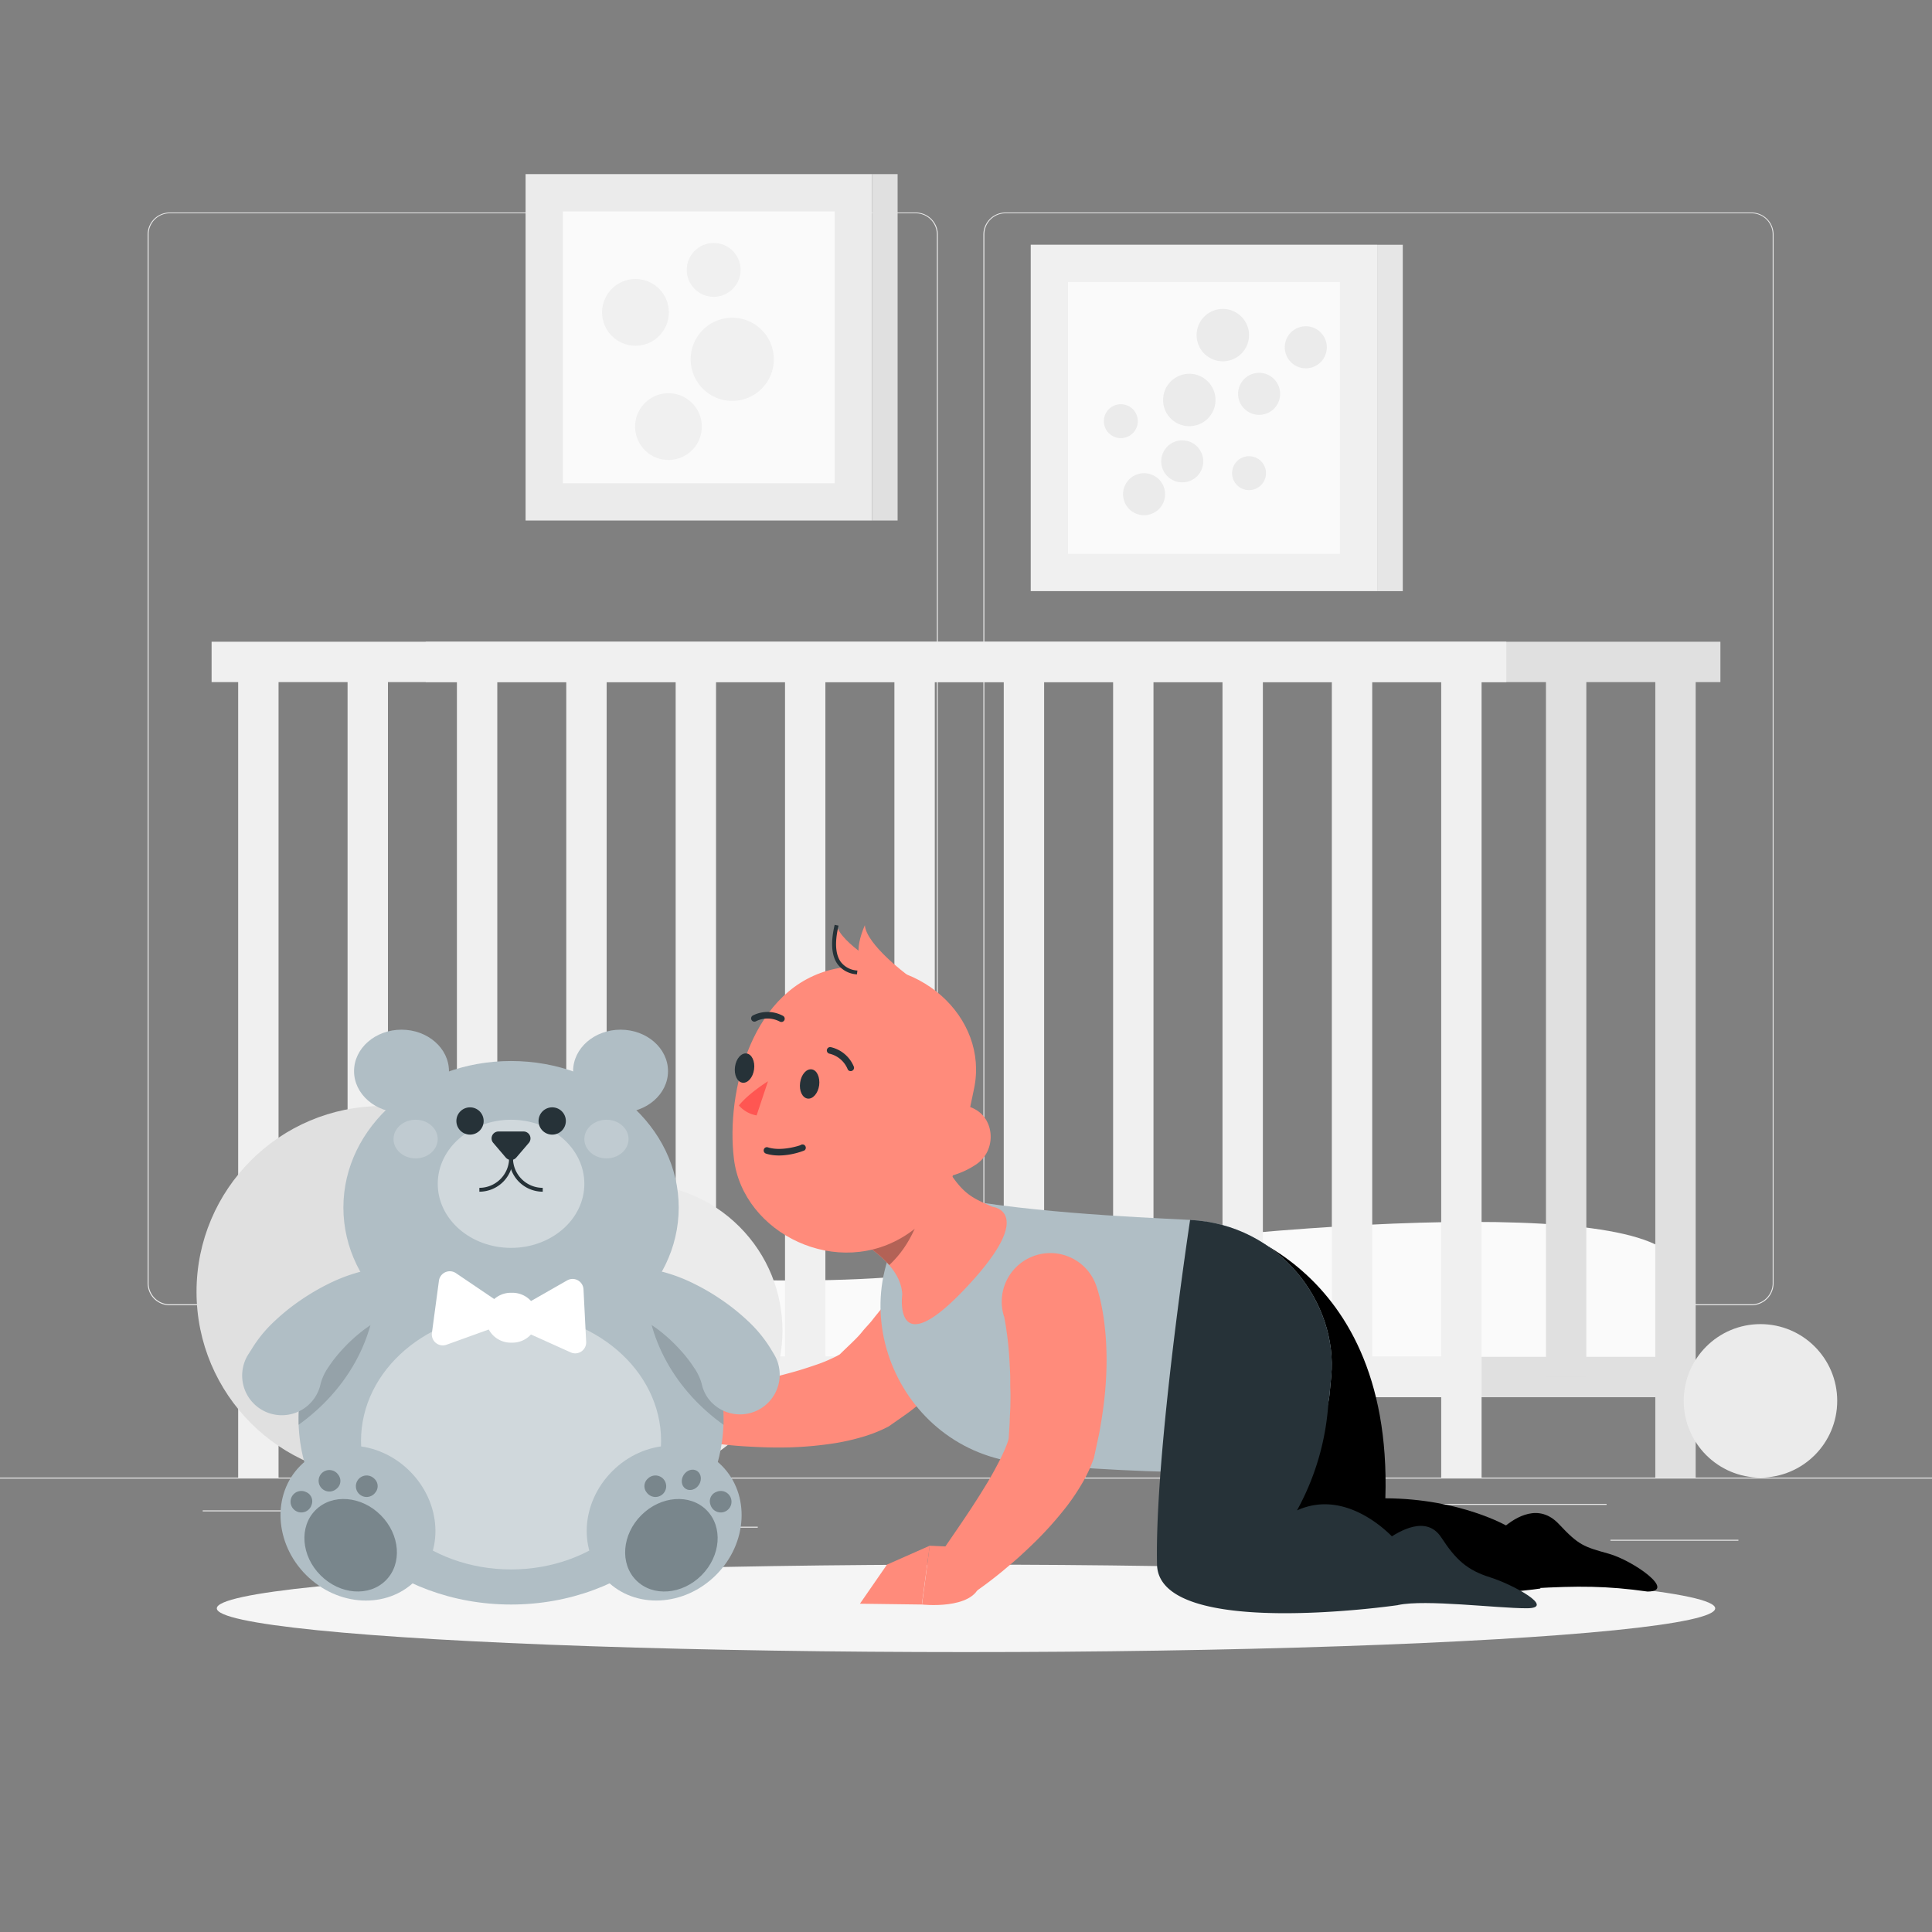 <svg xmlns="http://www.w3.org/2000/svg" viewBox="0 0 500 500"><rect x="0" y="0" width="500" height="500" fill="#808080" stroke="none"/><g id="freepik--background-complete--inject-3"><rect y="382.4" width="500" height="0.25" style="fill:#ebebeb"></rect><rect x="416.78" y="398.49" width="33.12" height="0.25" style="fill:#ebebeb"></rect><rect x="322.53" y="401.21" width="8.69" height="0.25" style="fill:#ebebeb"></rect><rect x="368.11" y="389.21" width="47.67" height="0.25" style="fill:#ebebeb"></rect><rect x="52.46" y="390.89" width="23.68" height="0.25" style="fill:#ebebeb"></rect><rect x="85.04" y="390.89" width="25.85" height="0.25" style="fill:#ebebeb"></rect><rect x="131.47" y="395.11" width="64.64" height="0.25" style="fill:#ebebeb"></rect><path d="M237,337.8H43.91a5.71,5.71,0,0,1-5.7-5.71V60.66A5.71,5.71,0,0,1,43.91,55H237a5.71,5.71,0,0,1,5.71,5.71V332.09A5.71,5.71,0,0,1,237,337.8ZM43.91,55.2a5.46,5.46,0,0,0-5.45,5.46V332.09a5.46,5.46,0,0,0,5.45,5.46H237a5.47,5.47,0,0,0,5.46-5.46V60.66A5.47,5.47,0,0,0,237,55.2Z" style="fill:#ebebeb"></path><path d="M453.31,337.8H260.21a5.72,5.72,0,0,1-5.71-5.71V60.66A5.72,5.72,0,0,1,260.21,55h193.1A5.71,5.71,0,0,1,459,60.66V332.09A5.71,5.71,0,0,1,453.31,337.8ZM260.21,55.2a5.47,5.47,0,0,0-5.46,5.46V332.09a5.47,5.47,0,0,0,5.46,5.46h193.1a5.47,5.47,0,0,0,5.46-5.46V60.66a5.47,5.47,0,0,0-5.46-5.46Z" style="fill:#ebebeb"></path><path d="M434.33,328.26c-3.18-20-113.7-11.54-184,0s-179.24-13.55-184,0,0,28.11,0,28.11h368S437.52,348.27,434.33,328.26Z" style="fill:#fafafa"></path><rect x="121.79" y="351.15" width="311.83" height="10.45" style="fill:#e0e0e0"></rect><rect x="110.17" y="166.08" width="335.07" height="10.45" style="fill:#e0e0e0"></rect><rect x="400.09" y="171.3" width="10.45" height="185.07" style="fill:#e0e0e0"></rect><rect x="428.39" y="171.3" width="10.45" height="211.1" style="fill:#e0e0e0"></rect><rect x="61.64" y="171.3" width="10.45" height="211.1" style="fill:#f0f0f0"></rect><rect x="66.38" y="351.15" width="311.83" height="10.45" style="fill:#f0f0f0"></rect><rect x="54.76" y="166.08" width="335.07" height="10.45" style="fill:#f0f0f0"></rect><rect x="89.95" y="171.3" width="10.45" height="185.07" style="fill:#f0f0f0"></rect><rect x="118.25" y="171.3" width="10.45" height="185.07" style="fill:#f0f0f0"></rect><rect x="146.55" y="171.3" width="10.45" height="185.07" style="fill:#f0f0f0"></rect><rect x="174.86" y="171.3" width="10.45" height="185.07" style="fill:#f0f0f0"></rect><rect x="203.16" y="171.3" width="10.45" height="185.07" style="fill:#f0f0f0"></rect><rect x="231.47" y="171.3" width="10.45" height="185.07" style="fill:#f0f0f0"></rect><rect x="259.77" y="171.3" width="10.45" height="185.07" style="fill:#f0f0f0"></rect><rect x="288.07" y="171.3" width="10.45" height="185.07" style="fill:#f0f0f0"></rect><rect x="316.38" y="171.3" width="10.45" height="185.07" style="fill:#f0f0f0"></rect><rect x="344.68" y="171.3" width="10.45" height="185.07" style="fill:#f0f0f0"></rect><rect x="372.98" y="171.3" width="10.45" height="211.1" style="fill:#f0f0f0"></rect><rect x="136.02" y="45.06" width="89.65" height="89.65" style="fill:#ebebeb"></rect><rect x="145.66" y="54.71" width="70.36" height="70.36" style="fill:#fafafa"></rect><rect x="225.67" y="45.06" width="6.63" height="89.65" transform="translate(457.97 179.77) rotate(180)" style="fill:#e0e0e0"></rect><circle cx="164.46" cy="80.84" r="8.64" style="fill:#f0f0f0"></circle><circle cx="184.7" cy="69.85" r="6.97" style="fill:#f0f0f0"></circle><circle cx="173" cy="110.39" r="8.64" transform="translate(-30.02 140.38) rotate(-40.94)" style="fill:#f0f0f0"></circle><path d="M198.05,86.45a10.76,10.76,0,1,1-15.09-2A10.75,10.75,0,0,1,198.05,86.45Z" style="fill:#f0f0f0"></path><rect x="266.75" y="63.33" width="89.65" height="89.65" style="fill:#f0f0f0"></rect><rect x="276.4" y="72.98" width="70.36" height="70.36" style="fill:#fafafa"></rect><rect x="356.4" y="63.33" width="6.63" height="89.65" transform="translate(719.44 216.32) rotate(180)" style="fill:#e6e6e6"></rect><circle cx="305.96" cy="119.4" r="5.44" style="fill:#ebebeb"></circle><path d="M294.46,109a4.39,4.39,0,1,1-4.38-4.39A4.38,4.38,0,0,1,294.46,109Z" style="fill:#ebebeb"></path><circle cx="296.07" cy="127.89" r="5.44" transform="translate(23.14 299.7) rotate(-55.55)" style="fill:#ebebeb"></circle><path d="M313.17,99.39a6.78,6.78,0,1,1-9.5-1.26A6.78,6.78,0,0,1,313.17,99.39Z" style="fill:#ebebeb"></path><path d="M327.05,96.62a5.44,5.44,0,1,1-6.5,4.11A5.44,5.44,0,0,1,327.05,96.62Z" style="fill:#ebebeb"></path><circle cx="323.25" cy="122.44" r="4.39" transform="translate(-15.42 191.63) rotate(-32.29)" style="fill:#ebebeb"></circle><path d="M335.66,84.94A5.44,5.44,0,1,1,333,92.16,5.44,5.44,0,0,1,335.66,84.94Z" style="fill:#ebebeb"></path><path d="M313.63,80.57a6.78,6.78,0,1,1-3.32,9A6.77,6.77,0,0,1,313.63,80.57Z" style="fill:#ebebeb"></path><circle cx="98.94" cy="334.32" r="48.08" style="fill:#e0e0e0"></circle><circle cx="164.46" cy="344.36" r="38.04" transform="translate(-195.33 217.15) rotate(-45)" style="fill:#ebebeb"></circle><circle cx="455.61" cy="362.54" r="19.86" style="fill:#ebebeb"></circle></g><g id="freepik--Shadow--inject-3"><ellipse id="freepik--path--inject-3" cx="250" cy="416.24" rx="193.89" ry="11.32" style="fill:#f5f5f5"></ellipse></g><g id="freepik--Character--inject-3"><path d="M304.93,337.19s10.05,36.58,23.75,63.92c9.33,18.64,70,10,70,10L390.16,395s-12.18-7.16-31.63-7.24c2-63.58-46.43-71.62-46.43-71.62Z"></path><path d="M416.28,402.08c-6.46-1.8-7.69-2.16-12.85-7.66s-11.12-1.8-14.24.81c0,0,.87,10.51,7.32,15.85,11.77-.7,19.48-.66,29.85.81C434,411.89,422.73,403.88,416.28,402.08Z"></path><path d="M259.35,332.91l-.2.77-.15.52-.27.89c-.19.6-.37,1.08-.56,1.62-.39,1-.79,2-1.22,2.91s-.86,1.84-1.33,2.71-1,1.73-1.45,2.58a66.2,66.2,0,0,1-6.71,9.22,73.78,73.78,0,0,1-7.84,7.78c-.67.62-1.38,1.18-2.08,1.75s-1.41,1.13-2.13,1.68c-1.44,1.06-2.92,2.07-4.38,3.09l-.77.55c-.15.1-.31.2-.46.28a37.05,37.05,0,0,1-7,2.73,57.76,57.76,0,0,1-6.37,1.45,94.1,94.1,0,0,1-12,1.14c-1.95.05-3.89.05-5.82,0s-3.85-.15-5.76-.26A105.92,105.92,0,0,1,181.4,373a6.29,6.29,0,0,1-.24-12.34l.21,0,10.38-2.27c3.45-.76,6.86-1.54,10.18-2.41,1.65-.44,3.28-.86,4.87-1.34s3.13-1,4.61-1.5,2.86-1.09,4.1-1.68a17.44,17.44,0,0,0,3-1.72l-1.23.83c1-1,2-1.93,3-2.9s2-1.94,2.84-3,1.83-2,2.64-3.05,1.67-2.06,2.47-3.1a69.24,69.24,0,0,0,4.17-6.36c.61-1,1.16-2.13,1.65-3.13.27-.51.46-1,.66-1.45.09-.21.21-.46.27-.62l.1-.23,0-.05s0-.06,0,0l0,.19a12.5,12.5,0,1,1,24.26,6Z" style="fill:#ff8b7b"></path><path d="M188.91,362.3l-5.54-5.71-11.92,9.68s8.61,10.13,14.47,6.49Z" style="fill:#ff8b7b"></path><polygon points="171.98 352.57 165.5 361.5 171.45 366.27 183.37 356.59 171.98 352.57" style="fill:#ff8b7b"></polygon><path d="M308,315.71c-15.3-.78-44.67-2-67.14-6.78-.82.75-1.61,1.52-2.36,2.33-22.73,24.35-6.73,64.38,26.44,67.4,15.44,1.41,33.66,2.5,52.59,2.44,14.77,0,25.46-8.25,26.58-20.46l.42-4.5C346.28,337.27,331.17,316.89,308,315.71Z" style="fill:#B0BEC5"></path><path d="M308,315.71l9.53,65.39c14.77,0,25.46-8.26,26.58-20.46l.42-4.5C346.28,337.27,331.17,316.89,308,315.71Z" style="fill:#263238"></path><path d="M240.93,294.93c7.3,14.05,9.39,14.44,15.9,17.39,0,0,11.59,1.11-6.25,20.33C231,353.79,233.5,335,233.5,335c-.5-10.67-17.48-16-16.94-19.06l15.78-20.23A4.71,4.71,0,0,1,240.93,294.93Z" style="fill:#ff8b7b"></path><path d="M240.93,294.93a4.7,4.7,0,0,0-8.58.74L216.56,315.9c-.39,2.22,8.52,5.66,13.58,11.5,7.46-7,9.3-16.27,12.13-29.93Z" style="opacity:0.3"></path><path d="M283.8,333l.36,1.14.23.82c.15.55.26,1,.39,1.53.22,1,.41,1.94.57,2.87.35,1.88.54,3.71.72,5.52a81.63,81.63,0,0,1,.23,10.69,96,96,0,0,1-1,10.38c-.24,1.7-.53,3.39-.84,5.07l-1.08,5-.24,1.12a3,3,0,0,1-.09.32,37,37,0,0,1-3.19,6.76,58.31,58.31,0,0,1-3.65,5.43,93,93,0,0,1-8,9.06c-1.4,1.38-2.81,2.71-4.22,4s-2.91,2.53-4.37,3.76a106.14,106.14,0,0,1-9.28,6.88,6.29,6.29,0,0,1-8.63-8.82l.12-.17,6-8.77c2-2.92,3.94-5.83,5.76-8.73.9-1.45,1.8-2.88,2.63-4.32s1.6-2.87,2.32-4.26,1.34-2.75,1.84-4a17.81,17.81,0,0,0,1-3.32l-.34,1.45.27-4.31c0-1.44.15-2.86.17-4.28s.06-2.83,0-4.22,0-2.79-.06-4.18c-.13-2.75-.26-5.47-.56-8.08-.14-1.3-.32-2.59-.5-3.8-.08-.62-.2-1.19-.29-1.75l-.14-.76-.07-.32v-.09s0-.05,0,0l0,.14A12.5,12.5,0,1,1,283.8,333Z" style="fill:#ff8b7b"></path><path d="M248.55,400.39l-7.94-.36-2,15.22s13.21,1.47,15-5.19Z" style="fill:#ff8b7b"></path><polygon points="229.55 404.92 222.55 415.04 238.57 415.25 240.61 400.03 229.55 404.92" style="fill:#ff8b7b"></polygon><path d="M252.08,281.76c-3.94,18.47-5.18,29.49-17.14,37.56-18,12.14-42.67-.08-45-19.41-2.13-17.4,4.66-44.69,26.26-49.2C237.44,246.27,256,263.28,252.08,281.76Z" style="fill:#ff8b7b"></path><path d="M219.71,277.09a.82.82,0,0,1-.34-.39,6.76,6.76,0,0,0-4.67-4A.85.85,0,0,1,215,271a8.47,8.47,0,0,1,5.95,5,.85.85,0,0,1-.43,1.12A.86.86,0,0,1,219.71,277.09Z" style="fill:#263238"></path><path d="M198.2,296.93a.84.84,0,0,1,.52,0c3.61,1.16,8.41-.54,8.44-.56a.84.84,0,0,1,1.19.13.86.86,0,0,1-.12,1.2c-.13.1-5.56,2.29-10,.85a.85.85,0,0,1-.55-1.07A.84.84,0,0,1,198.2,296.93Z" style="fill:#263238"></path><path d="M202.36,264.48a1,1,0,0,1-.52-.08,6.75,6.75,0,0,0-6.14-.13.85.85,0,1,1-.85-1.47,8.41,8.41,0,0,1,7.75.08A.84.84,0,0,1,203,264,.86.86,0,0,1,202.36,264.48Z" style="fill:#263238"></path><path d="M198.75,279.84s-5,3.08-7.52,6.26a7.89,7.89,0,0,0,4.58,2.57Z" style="fill:#ff5652"></path><path d="M212,280.88c-.3,2.09-1.65,3.63-3,3.43s-2.23-2-1.93-4.13,1.64-3.62,3-3.43S212.26,278.8,212,280.88Z" style="fill:#263238"></path><path d="M195.15,276.77c-.29,2.09-1.64,3.62-3,3.43s-2.22-2-1.93-4.13,1.64-3.62,3-3.43S195.45,274.69,195.15,276.77Z" style="fill:#263238"></path><path d="M252.67,301.32a21.46,21.46,0,0,1-14,3.61c-6.3-.69-1.69-9.34,1.64-14.74a9,9,0,0,1,12.23-3C257.51,290.07,257.78,297.85,252.67,301.32Z" style="fill:#ff8b7b"></path><path d="M221.83,251.67c-8.08-.88-5.78-10.11-5.33-12.23,1.22,4.84,12.56,11.14,12.56,11.14S226.93,252.22,221.83,251.67Z" style="fill:#ff8b7b"></path><path d="M221.77,252.16a6.71,6.71,0,0,1-5-2.62c-2.28-3.16-1.22-8.09-.82-9.95l.06-.25,1,.21-.06.26c-.37,1.73-1.37,6.35.65,9.14a5.78,5.78,0,0,0,4.3,2.22Z" style="fill:#263238"></path><path d="M227,252.39c-7.81-2.23-4-10.94-3.18-12.95.38,5,10.87,12.78,10.87,12.78S232,253.81,227,252.39Z" style="fill:#ff8b7b"></path><path d="M308,315.71s-9.21,60.5-8.56,89.2c.45,19.57,62.45,10.48,62.45,10.48l-.83-16.9s-11.84-13.75-25.4-7.6a66.55,66.55,0,0,0,8.14-28.05Z" style="fill:#263238"></path><path d="M358.55,398.74c3.78-2.74,10.67-6.63,14.45-.85s6.66,8.44,12.66,10.33,17.12,8,9.45,8-26.22-2.35-33.22-.85C356.78,409.78,358.55,398.74,358.55,398.74Z" style="fill:#263238"></path></g><g id="freepik--teddy-bear--inject-3"><ellipse cx="132.26" cy="312.51" rx="43.39" ry="37.92" style="fill:#B0BEC5"></ellipse><ellipse cx="103.91" cy="277.21" rx="12.28" ry="10.73" style="fill:#B0BEC5"></ellipse><ellipse cx="160.6" cy="277.21" rx="12.28" ry="10.73" style="fill:#B0BEC5"></ellipse><ellipse cx="132.26" cy="367.18" rx="55" ry="48.07" style="fill:#B0BEC5"></ellipse><g style="opacity:0.2"><path d="M77.26,367.18q0,.78,0,1.56c12.31-8.81,20.17-22.21,20.17-37.2,0-.52,0-1,0-1.55C85.12,338.8,77.26,352.19,77.26,367.18Z" style="fill:#263238"></path><path d="M167.09,330c0,.51,0,1,0,1.55,0,15,7.86,28.39,20.17,37.2q0-.78,0-1.56C187.26,352.19,179.4,338.8,167.09,330Z" style="fill:#263238"></path></g><ellipse cx="132.26" cy="372.91" rx="38.83" ry="33.26" style="fill:#fff;opacity:0.4"></ellipse><ellipse cx="132.26" cy="306.37" rx="18.97" ry="16.58" style="fill:#fff;opacity:0.4"></ellipse><ellipse cx="107.56" cy="294.79" rx="5.72" ry="5" style="fill:#fff;opacity:0.2"></ellipse><ellipse cx="156.95" cy="294.79" rx="5.72" ry="5" style="fill:#fff;opacity:0.2"></ellipse><circle cx="121.64" cy="290.11" r="3.53" style="fill:#263238"></circle><path d="M139.38,290.11a3.53,3.53,0,1,1,3.52,3.53A3.52,3.52,0,0,1,139.38,290.11Z" style="fill:#263238"></path><path d="M133.61,299.58l3.26-3.81a1.79,1.79,0,0,0-1.36-2.94H129a1.78,1.78,0,0,0-1.35,2.94l3.25,3.81A1.79,1.79,0,0,0,133.61,299.58Z" style="fill:#263238"></path><path d="M135,341,118,329.49a2.84,2.84,0,0,0-4.41,2l-1.81,13.48a2.84,2.84,0,0,0,3.77,3.05Z" style="fill:#fff"></path><path d="M128.94,341.55l17.83-10.18a2.83,2.83,0,0,1,4.24,2.32l.69,13.58a2.84,2.84,0,0,1-4,2.73Z" style="fill:#fff"></path><path d="M124.06,308.41v-1a7.71,7.71,0,0,0,7.7-7.7h1A8.71,8.71,0,0,1,124.06,308.41Z" style="fill:#263238"></path><path d="M140.46,308.41a8.71,8.71,0,0,1-8.7-8.7h1a7.7,7.7,0,0,0,7.7,7.7Z" style="fill:#263238"></path><path d="M132.64,347.48h-.47a6.47,6.47,0,0,1-6.45-6.46h0a6.47,6.47,0,0,1,6.45-6.45h.47A6.47,6.47,0,0,1,139.1,341h0A6.48,6.48,0,0,1,132.64,347.48Z" style="fill:#fff"></path><ellipse cx="92.64" cy="394.18" rx="18.99" ry="21.05" transform="translate(-251.59 180.96) rotate(-45)" style="fill:#B0BEC5"></ellipse><ellipse cx="90.75" cy="399.91" rx="11.01" ry="12.86" transform="translate(-256.2 181.3) rotate(-45)" style="fill:#263238;opacity:0.4"></ellipse><path d="M97.13,386.27a2.78,2.78,0,1,1-.28-3.6A2.57,2.57,0,0,1,97.13,386.27Z" style="fill:#263238;opacity:0.4"></path><path d="M87.08,385.31a2.78,2.78,0,1,1,.51-3.57A2.57,2.57,0,0,1,87.08,385.31Z" style="fill:#263238;opacity:0.4"></path><path d="M80.65,389.41a2.78,2.78,0,1,1-1.5-3.29A2.57,2.57,0,0,1,80.65,389.41Z" style="fill:#263238;opacity:0.4"></path><ellipse cx="171.88" cy="394.18" rx="21.05" ry="18.99" transform="translate(-228.38 236.98) rotate(-45)" style="fill:#B0BEC5"></ellipse><ellipse cx="173.76" cy="399.91" rx="12.86" ry="11.01" transform="translate(-231.89 240) rotate(-45)" style="fill:#263238;opacity:0.4"></ellipse><path d="M167.38,386.27a2.78,2.78,0,1,0,.28-3.6A2.58,2.58,0,0,0,167.38,386.27Z" style="fill:#263238;opacity:0.4"></path><ellipse cx="178.91" cy="383" rx="2.74" ry="2.35" transform="translate(-240.33 328.82) rotate(-57.6)" style="fill:#263238;opacity:0.4"></ellipse><path d="M183.86,389.41a2.78,2.78,0,1,0,1.5-3.29A2.58,2.58,0,0,0,183.86,389.41Z" style="fill:#263238;opacity:0.4"></path><path d="M97.47,342a30.3,30.3,0,0,0-4.62,3.2,41.31,41.31,0,0,0-4.34,4.14,36.19,36.19,0,0,0-3.58,4.57A13.86,13.86,0,0,0,83,358a10.26,10.26,0,1,1-20.13-4,10.11,10.11,0,0,1,1.24-3.25l1-1.57a34.19,34.19,0,0,1,6.14-7.45,54.34,54.34,0,0,1,6.59-5.27,58.2,58.2,0,0,1,7.12-4.18,43.22,43.22,0,0,1,8-3.07,6.8,6.8,0,0,1,5,12.52Z" style="fill:#B0BEC5"></path><path d="M171.6,329.17a42.69,42.69,0,0,1,8.05,3.07,57.58,57.58,0,0,1,7.13,4.18,55.13,55.13,0,0,1,6.59,5.27,34.47,34.47,0,0,1,6.14,7.45l.92,1.53a10.27,10.27,0,0,1-17.6,10.58,10.58,10.58,0,0,1-1.27-3.28,13.86,13.86,0,0,0-2-4.11,35.29,35.29,0,0,0-3.58-4.57,41.22,41.22,0,0,0-4.33-4.14,30.3,30.3,0,0,0-4.62-3.2l-.46-.25a6.8,6.8,0,0,1,5-12.53Z" style="fill:#B0BEC5"></path></g></svg>